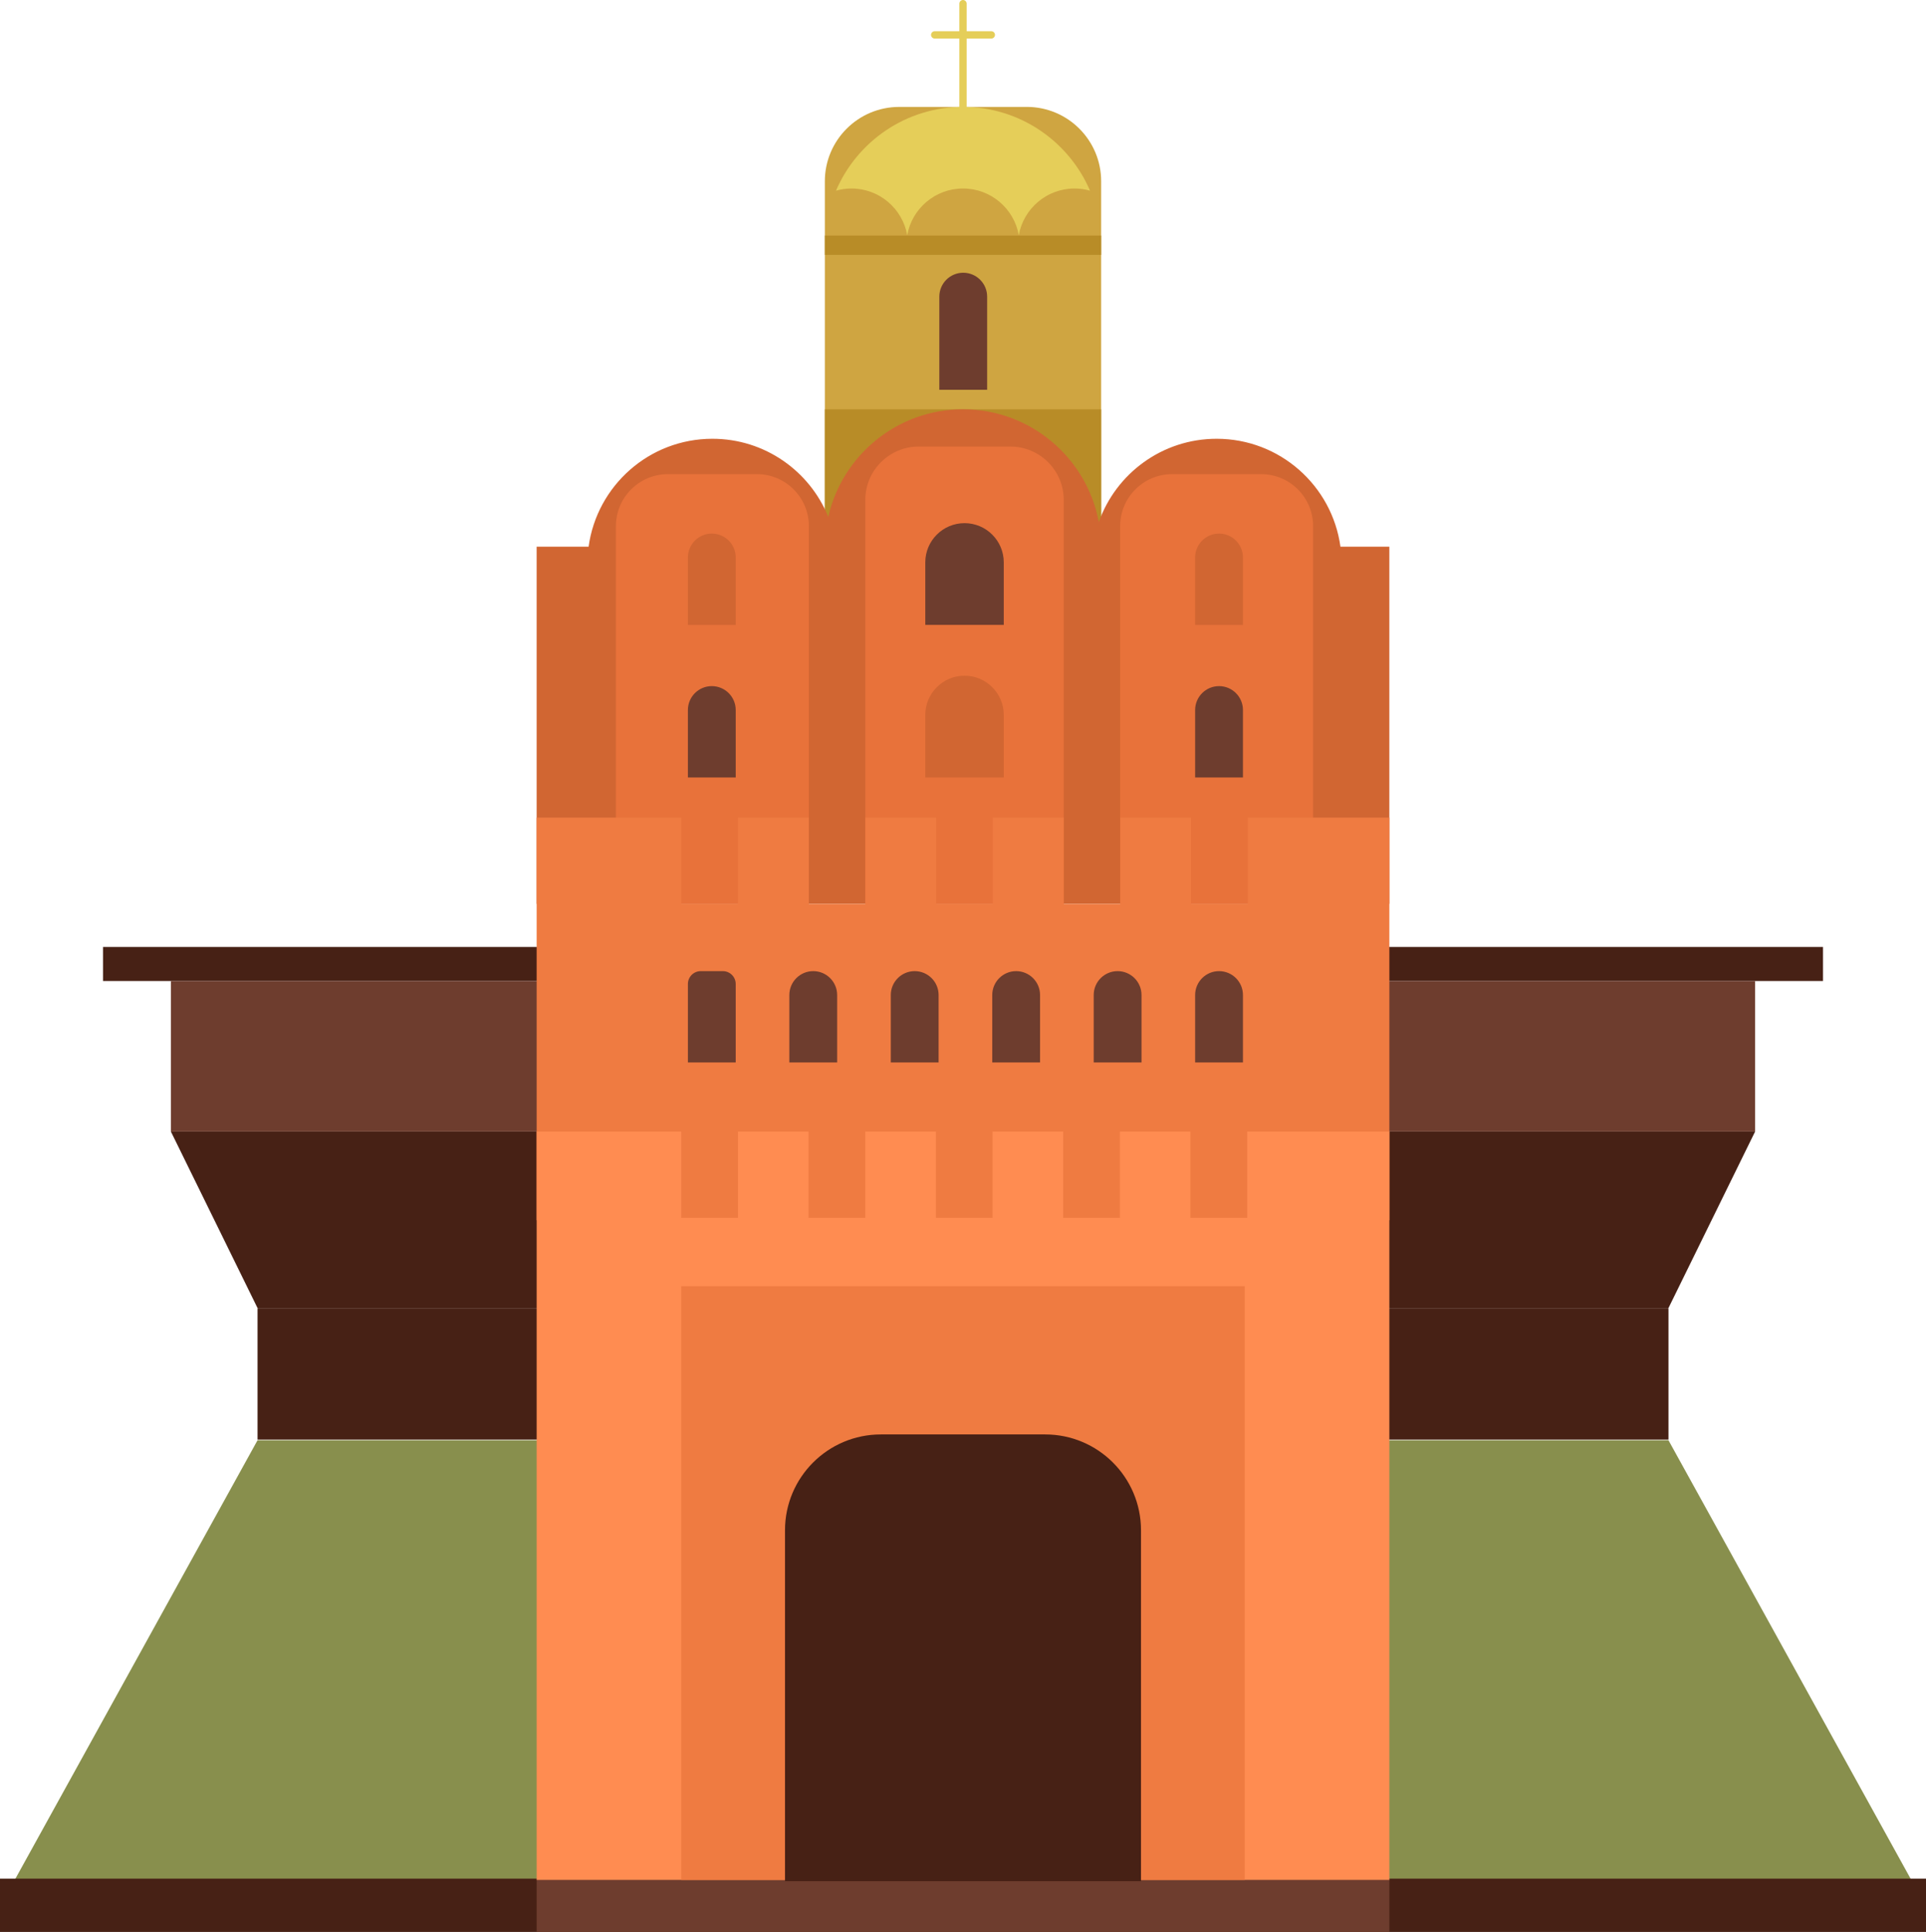 <svg xmlns="http://www.w3.org/2000/svg" width="1076.57" height="1080" viewBox="0 0 1076.57 1080"><g id="a"/><g id="b"><g id="c"><g id="d"><g><path d="M981.05 632.55H95.52L144.11 731.54H932.46L981.05 632.55z" fill="#472115"/><path d="M57.58 529.37H1019v19.03H57.58z" fill="#472115"/><path d="M95.52 548.4h885.53v84.14H95.52z" fill="#6e3d2e"/><path d="M143.96 731.53h788.66v73.22H143.96z" fill="#472115"/><path d="M932.61 805.11H143.96L0 1065.81H1076.57L932.61 805.11z" fill="#888f4d"/><path d="M502.63 59.76h71.31c22.94.0 41.57 18.63 41.57 41.57V315.7h-154.45V101.34c0-22.94 18.63-41.57 41.57-41.57z" fill="#cfa541"/><path d="M475.93 105.38c15.59.0 28.53 11.26 31.18 26.09 2.65-14.83 15.59-26.09 31.18-26.09s28.53 11.26 31.18 26.09c2.65-14.83 15.59-26.09 31.18-26.09 3 0 5.89.44 8.64 1.22-11.8-27.54-39.14-46.84-71-46.84h0c-31.86.0-59.2 19.3-71 46.84 2.75-.78 5.64-1.22 8.64-1.22z" fill="#e5ce59"/><path d="M538.29 61.81c-1.13.0-2.05-.92-2.05-2.04V2.05c0-1.13.92-2.05 2.05-2.05s2.04.92 2.04 2.05V59.76c0 1.13-.92 2.04-2.04 2.04z" fill="#e5ce59"/><path d="M554.11 21.55h-31.64c-1.13.0-2.05-.92-2.05-2.05s.92-2.05 2.05-2.05h31.64c1.13.0 2.05.92 2.05 2.05s-.92 2.05-2.05 2.05z" fill="#e5ce59"/><path d="M461.06 228.82h154.45v63.63H461.06z" fill="#b88c27"/><path d="M461.06 131.7h154.45v10.79H461.06z" fill="#b88c27"/><path d="M749.26 305.59c-4.66-34.06-33.86-60.31-69.2-60.31-30.41.0-56.28 19.44-65.87 46.57-6.66-35.87-38.1-63.04-75.9-63.04h0c-36.78.0-67.53 25.72-75.31 60.14-10.36-25.6-35.45-43.67-64.77-43.67h0c-35.34.0-64.53 26.25-69.2 60.31h-29.05v199.69h476.64V305.59h-27.35z" fill="#d16632"/><g><path d="M655.16 265.07h49.8c16.02.0 29.03 13.01 29.03 29.03v211.33h-107.87V294.1c0-16.02 13.01-29.03 29.03-29.03z" fill="#e8723a"/><path d="M373.31 265.07h49.8c16.02.0 29.03 13.01 29.03 29.03v211.33H344.27V294.1c0-16.02 13.01-29.03 29.03-29.03z" fill="#e8723a"/><path d="M513.53 249.63h51.21c16.48.0 29.86 13.38 29.86 29.86v225.97H483.68V279.49c0-16.48 13.38-29.86 29.86-29.86z" fill="#e8723a"/></g><path d="M697.47 457.06V505.29H665.76V457.06H626.23V505.29H594.52V457.06H554.99V505.29H523.28V457.06H483.75V505.29H452.04V457.06H412.51V505.29H380.79V457.06H299.97V682.14H776.61V457.06H697.47z" fill="#ef7b41"/><path d="M0 1050.18h1076.57V1080H0z" fill="#472115"/><path d="M299.97 1050.18h476.64V1080H299.97z" fill="#6e3d2e"/><path d="M697.14 632.55V680.77H665.43V632.55H625.98V680.77H594.27V632.55H554.82V680.77H523.11V632.55H483.66V680.77H451.95V632.55H412.51V680.77H380.79V632.55H299.97V1050.9H776.61V632.55H697.14z" fill="#ff8c51"/><path d="M380.79 719.01h314.98v331.89H380.79z" fill="#ef7b41"/><path d="M492.35 801.87h91.87c29.56.0 53.56 24 53.56 53.56v196.18h-198.99v-196.18c0-29.56 24-53.56 53.56-53.56z" fill="#472115"/><g><path d="M391.7 542.87h12.34c3.97.0 7.2 3.22 7.2 7.2v43.86h-26.73v-43.86c0-3.97 3.22-7.2 7.2-7.2z" fill="#6e3d2e"/><path d="M681.41 542.87h0c-7.38.0-13.37 5.98-13.37 13.37v37.69h26.73v-37.69c0-7.38-5.98-13.37-13.37-13.37z" fill="#6e3d2e"/><path d="M624.71 542.87h0c-7.38.0-13.37 5.98-13.37 13.37v37.69h26.73v-37.69c0-7.38-5.98-13.37-13.37-13.37z" fill="#6e3d2e"/><path d="M568 542.87h0c-7.38.0-13.37 5.98-13.37 13.37v37.69h26.73v-37.69c0-7.38-5.98-13.37-13.37-13.37z" fill="#6e3d2e"/><path d="M511.29 542.87h0c-7.38.0-13.37 5.98-13.37 13.37v37.69h26.73v-37.69c0-7.38-5.98-13.37-13.37-13.37z" fill="#6e3d2e"/><path d="M454.58 542.87h0c-7.38.0-13.37 5.98-13.37 13.37v37.69h26.73v-37.69c0-7.38-5.98-13.37-13.37-13.37z" fill="#6e3d2e"/><path d="M397.88 298.28h0c-7.38.0-13.37 5.98-13.37 13.37v37.69h26.73v-37.69c0-7.38-5.98-13.37-13.37-13.37z" fill="#d16632"/><path d="M539.14 292.45h0c-12.11.0-21.93 9.82-21.93 21.93v34.95h43.86v-34.95c0-12.11-9.82-21.93-21.93-21.93z" fill="#6e3d2e"/><path d="M539.14 377.73h0c-12.11.0-21.93 9.82-21.93 21.93v34.95h43.86v-34.95c0-12.11-9.82-21.93-21.93-21.93z" fill="#d16632"/><path d="M681.41 298.28h0c-7.38.0-13.37 5.98-13.37 13.37v37.69h26.73v-37.69c0-7.38-5.98-13.37-13.37-13.37z" fill="#d16632"/><path d="M397.88 383.55h0c-7.38.0-13.37 5.98-13.37 13.37v37.69h26.73v-37.69c0-7.38-5.98-13.37-13.37-13.37z" fill="#6e3d2e"/><path d="M681.41 383.55h0c-7.38.0-13.37 5.98-13.37 13.37v37.69h26.73v-37.69c0-7.38-5.98-13.37-13.37-13.37z" fill="#6e3d2e"/></g><path d="M538.42 152.46c-7.38.0-13.37 5.98-13.37 13.37v52.08h26.73v-52.08c0-7.38-5.98-13.37-13.37-13.37z" fill="#6e3d2e"/></g></g></g></g></svg>